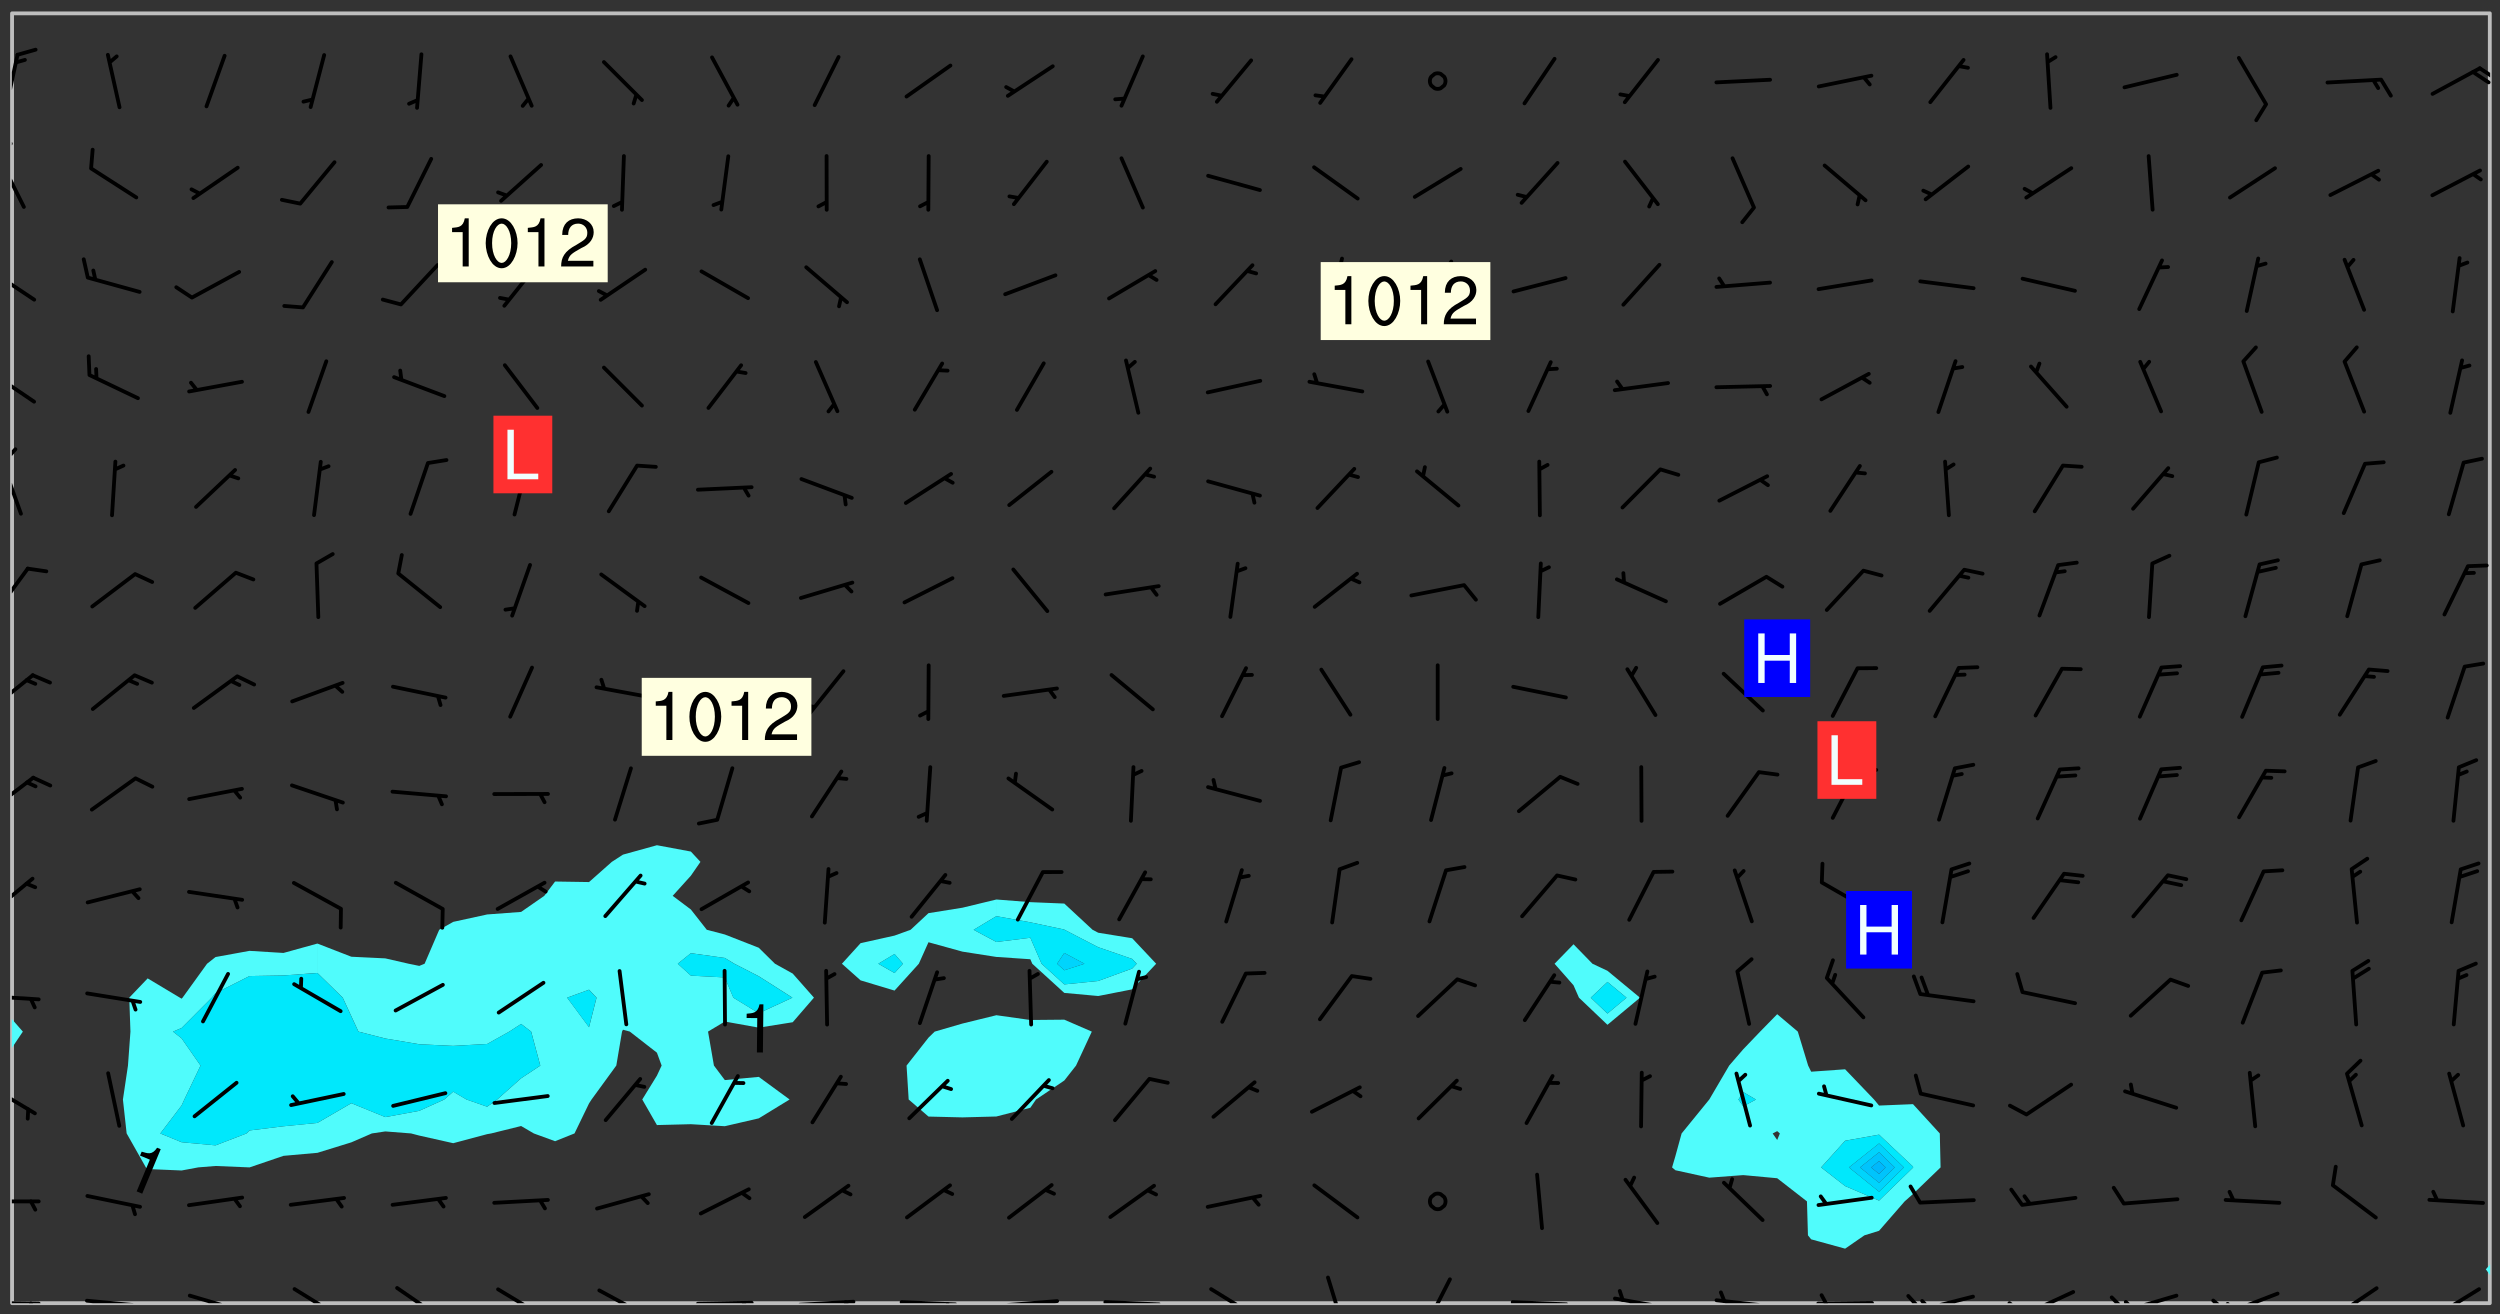 <svg xmlns="http://www.w3.org/2000/svg" role="img" xmlns:xlink="http://www.w3.org/1999/xlink" viewBox="142.45 309.95 326.84 171.84"><rect x="142.45" y="309.95" width="326.84" height="171.84" fill="#333333" stroke="none"/><defs><clipPath id="a"><path d="M144 446h1v34.328h-1zm0 0"/></clipPath><clipPath id="b"><path d="M144 311.672h1V444h-1zm0 0"/></clipPath><clipPath id="c"><path d="M144 311.672h324v168.656H144zm0 0"/></clipPath><clipPath id="d"><path d="M467 311.672h1V476h-1zm0 0"/></clipPath><clipPath id="e"><path d="M144 480h4v.328h-4zm0 0"/></clipPath><clipPath id="f"><path d="M146 480h2v.328h-2zm0 0"/></clipPath><clipPath id="g"><path d="M153 479h9v1.328h-9zm0 0"/></clipPath><clipPath id="h"><path d="M159 480h2v.328h-2zm0 0"/></clipPath><clipPath id="i"><path d="M167 479h8v1.328h-8zm0 0"/></clipPath><clipPath id="j"><path d="M172 480h2v.328h-2zm0 0"/></clipPath><clipPath id="k"><path d="M180 478h8v2.328h-8zm0 0"/></clipPath><clipPath id="l"><path d="M194 478h7v2.328h-7zm0 0"/></clipPath><clipPath id="m"><path d="M207 478h7v2.328h-7zm0 0"/></clipPath><clipPath id="n"><path d="M220 478h8v2.328h-8zm0 0"/></clipPath><clipPath id="o"><path d="M233 480h8v.328h-8zm0 0"/></clipPath><clipPath id="p"><path d="M239 480h2v.328h-2zm0 0"/></clipPath><clipPath id="q"><path d="M246 479h9v1.328h-9zm0 0"/></clipPath><clipPath id="r"><path d="M252 479h2v1.328h-2zm0 0"/></clipPath><clipPath id="s"><path d="M260 479h8v1.328h-8zm0 0"/></clipPath><clipPath id="t"><path d="M266 480h2v.328h-2zm0 0"/></clipPath><clipPath id="u"><path d="M273 479h8v1.328h-8zm0 0"/></clipPath><clipPath id="v"><path d="M286 479h9v1.328h-9zm0 0"/></clipPath><clipPath id="w"><path d="M300 478h8v2.328h-8zm0 0"/></clipPath><clipPath id="x"><path d="M315 476h4v4.328h-4zm0 0"/></clipPath><clipPath id="y"><path d="M328 476h5v4.328h-5zm0 0"/></clipPath><clipPath id="z"><path d="M339 479h9v1.328h-9zm0 0"/></clipPath><clipPath id="A"><path d="M353 479h8v1.328h-8zm0 0"/></clipPath><clipPath id="B"><path d="M353 478h2v2.328h-2zm0 0"/></clipPath><clipPath id="C"><path d="M366 479h9v1.328h-9zm0 0"/></clipPath><clipPath id="D"><path d="M367 478h2v2.328h-2zm0 0"/></clipPath><clipPath id="E"><path d="M379 480h9v.328h-9zm0 0"/></clipPath><clipPath id="F"><path d="M380 479h2v1.328h-2zm0 0"/></clipPath><clipPath id="G"><path d="M393 479h8v1.328h-8zm0 0"/></clipPath><clipPath id="H"><path d="M391 479h3v1.328h-3zm0 0"/></clipPath><clipPath id="I"><path d="M393 479h2v1.328h-2zm0 0"/></clipPath><clipPath id="J"><path d="M406 478h8v2.328h-8zm0 0"/></clipPath><clipPath id="K"><path d="M404 480h4v.328h-4zm0 0"/></clipPath><clipPath id="L"><path d="M406 480h3v.328h-3zm0 0"/></clipPath><clipPath id="M"><path d="M419 479h9v1.328h-9zm0 0"/></clipPath><clipPath id="N"><path d="M418 479h3v1.328h-3zm0 0"/></clipPath><clipPath id="O"><path d="M420 479h2v1.328h-2zm0 0"/></clipPath><clipPath id="P"><path d="M433 478h8v2.328h-8zm0 0"/></clipPath><clipPath id="Q"><path d="M431 479h3v1.328h-3zm0 0"/></clipPath><clipPath id="R"><path d="M433 480h2v.328h-2zm0 0"/></clipPath><clipPath id="S"><path d="M447 478h7v2.328h-7zm0 0"/></clipPath><clipPath id="T"><path d="M444 480h4v.328h-4zm0 0"/></clipPath><clipPath id="U"><path d="M460 478h7v2.328h-7zm0 0"/></clipPath><clipPath id="V"><path d="M458 480h3v.328h-3zm0 0"/></clipPath><clipPath id="W"><path d="M144 466h4v2h-4zm0 0"/></clipPath><clipPath id="X"><path d="M144 451h4v5h-4zm0 0"/></clipPath><clipPath id="Y"><path d="M144 439h4v2h-4zm0 0"/></clipPath><clipPath id="Z"><path d="M144 424h3v6h-3zm0 0"/></clipPath><clipPath id="aa"><path d="M144 411h4v6h-4zm0 0"/></clipPath><clipPath id="ab"><path d="M144 397h3v6h-3zm0 0"/></clipPath><clipPath id="ac"><path d="M144 384h3v7h-3zm0 0"/></clipPath><clipPath id="ad"><path d="M144 370h2v8h-2zm0 0"/></clipPath><clipPath id="ae"><path d="M144 368h1v3h-1zm0 0"/></clipPath><clipPath id="af"><path d="M144 358h4v5h-4zm0 0"/></clipPath><clipPath id="ag"><path d="M144 344h4v6h-4zm0 0"/></clipPath><clipPath id="ah"><path d="M144 330h2v8h-2zm0 0"/></clipPath><clipPath id="ai"><path d="M144 328h1v3h-1zm0 0"/></clipPath><clipPath id="aj"><path d="M144 316h1v9h-1zm0 0"/></clipPath><clipPath id="ak"><path d="M466 318h2v3h-2zm0 0"/></clipPath><clipPath id="al"><path d="M465 319h3v2h-3zm0 0"/></clipPath><g id="am" clip-path="url(#clip1)"><path fill="#fff" fill-opacity="0" fill-rule="evenodd" d="M0 0h1000v1000H0zm0 0"/><path fill="#d3d3d3" fill-opacity="0" fill-rule="evenodd" d="M162.152 355.867l-.234.293.059.234.117.172.176.234.293.348.113.059.117-.172.059-.234.176-.176.465-.176h.699l.234.293.289.816.059.176.176.23.352.234.699.699.172.176.234.348.234.41.289.582.41.465.23.234.234.176.117.23.176.293.172 1.164v.234l.059.289.059.117.117.117.348.41.117.172.176.176.176.234.117.172.172.352.059.234.234.406.234-.059-.176.176-.059.93h-.582l-.234-.113-.348.113-.117.117-.059.293-.059.176-.117.172-.465.293-.059.234-.059.113v.645l.059.172v.41l.059.059v.406l.059.406.117.176.059.059.23.641-.059.293v.699l-.059.582v.234l-.059.23-.055.352v1.922l.055.117h.426l-.367.117-.023.352.891 1.168 1.742.539 1.34.359v.539l.09.809.535.715 1.52.27.891-.086.09 1.164.535.18 1.16-.18 2.055-.984 1.16-.363 1.879-.176 1.695-.18-.18.719-1.516.086-1.25.09-.805.27-1.074.809.27.719.535.898-.18.625-.266.809.266 1.078.625.898.805.18 1.25-.18-.266.723.098.504.055.293v.172l.059.293v.406l.176.117.352.117h.406l.293-.176.113-.117.059-.117.117-.23.059-.176.352-.465.23-.176.176-.059.176.059.059.176.117.988.055.469.059.172.117.234.176.059.816.059h.289l.117.234.059.406.059.352v1.105l.117.293.117.348.289.699.176.352.582.754.352.176.172.059.469.234.641.465.348.234.293.176.293.055.23.062.816.348.293.176.113.172.352.352.117.176.523.641v.289l.059.352v.348l.059.352.059.289.117.059.172.059h.176l.582.234.176.117.176.289.176.234.113.234.293.23.117.117v.41l.059.055.289.234.234.117.059.117.117.172.059.117.23.234.059.176.234.059.117.059-.117.113-.059.117v.117l-.117.293-.117.289v.582l.176.117.117.059.059.117.117.117.113.059.176.348.059.352.059.406v.176l-.059.176-.117.699v.172l.117.176.293.293h.406l.176.117.117.172.117.293v.234h-.527l-.23-.234h-.234l-.176.059-.059.699.059.348.117.176.176.41.117.23.289.469.176.055h.523l.234.059.758.641.059.293v.234l.059.059.23.348v.352l-.117.172v.293l.293.289.293.176.172.059.293.176.293.117.582.406.289.234.293.176.219.16.016.012.23.176.641.523.176.234.117.176.176.176.113.172v.641l.117.176.469.117.582.117.234.059.23.113.293.117.113.059.586.352.289.172.176.062.176.055.176.059.699.352.289.176.234.055.289.176.234.117.641.406.293.117.172.059.234.059.41.059.23.059.234.117.059.172-.41.176.469.059.059.293.113.234.176.055.234.059.176.059.406.117.641.234.117.172.059.234v.176l-.059.117-.059.406.234.234.117.059.348.117.641.23.176.117.289.117.176.176.234.465.582 1.105.176.176.348.176.176.117.352.117 1.047.523.234.059.465.113.293.059.465.176.758.582.234.234.348.465.176.176.289.234.816.699.293.176.289.289.293.176.293.289.695.641.176.176.293.234.289.234.469.289.641.582.348.234.234.293.348.348.352.465.934.992.348.406.117.176.234.059.113.117.645.176.23.113.234.059.293.176.23.117.934.699.406.406.234.176.406.176.234.117.816.348.348.234.234.117.293.289.23.117.758.352.352.172.23.059.293.117.234.059.871.176h.816l.469.23.172.059.875.699.465.117.293.059.176.059.23.059.469.059.348.059.352.059.406.059h.293l.172.059v.23l.176.176h.293l.348.059.352.059.699.117h.641l.465-.234.293-.176.172-.117.41-.172.289-.176.934-.465.469-.293.523-.293.465-.172.465-.176 1.051-.465.289-.117.41-.117.289-.117.527-.176 1.516-.699.582-.348.289-.059.293-.059.348-.117.875-.23.352-.117h.113l.234-.059.875-.234.234-.059h.812l.352-.059.816-.117.172-.059.352-.055.293-.059.23-.059.816-.176.176-.059h.348l.234-.059.465-.117.758-.172.234-.059h.348l.41-.117.289-.059 1.285-.059h.289l.41-.059.23-.059h.176l.875-.117h.406l.41-.117h.348l.352-.113.871-.059h1.75l1.047.289.41.117.289.117.352.117.289.117 1.051.172.289.059h.293l.293.059.172.059.41.059.172.059.117.059h.117l.117.059.352.059h.113l.41.066 1.922.395 1.926.395 1.52.449 1.695.719 2.145.805 1.605-.719 1.43-.805 1.16-1.078 1.25-.449 3.035-.719 1.875-.359 2.145-1.348 2.234-1.254 2.5-1.258 1.695-.449 1.785-.18 1.16-.27.625.539 1.34-.27.715-.988.984-1.344.445-.18.805-.359 1.875-.539 1.785-.449 1.25-.27 1.16-.09 1.699-.09 1.961-.27 1.25-.09h.539l.625-.09h.891l2.145-.18 2.41-.18 2.59-.09 1.695.18 1.609.09 1.43.359 1.16.719 1.875.988 1.16 1.527.266.715.629.09.355.898.535.539.535 1.527 1.074.359h.535l-.805.535.09 1.707.715 2.695.891.805.895.988.715 1.258 1.785.539 1.52-.18.355 1.344 1.609-.805.98-.539.27.27.316-.215.219-.145.801.449.449-.359h.355l.535-.27.539-.719.535-.27.625-.988 1.16.449.84.371 1.395.617 1.695-.18h1.605l1.785.09.18-1.707.535-1.344.805.27.492.848.402.406-.09.539v.359l.715.449.711-.27h1.43l.359.988.445 1.258.715 1.344 1.25.629 1.695.629.715-.18.18-.539.98-.09.449.359.086 1.258-.266.629-.535.18v.539l.715.984.266.539.984.988.801 1.078-.266.359-.09.898-.625 2.332-.355 2.066-.09 1.793-.18.719-.09.539v1.438l-.98 1.883-.359 1.707-.535.898-.805 1.168-.266.539 2.055 1.254.086.359-.355.539-.09-.18v.809l.09 1.438-.445.715-1.074.094-.266.715.535.898.805.719 1.16.809 1.34.27.445.359-.355.449-1.789-.09-1.25-.449-.715-.719-.625-.09-.176 3.59-.188 1.309h89.359V311.703h-55.27v49.082l.762.125 3.289.543 2.023 2.836v2.754l2.352.332 2.348.332h4.051l-1.379 4.16-2.023.707-2.023.703-.543.344-2.594 1.617-.188.117-2.023-2.078-.73-2.742-2.672-2.078-1.375-3.5-.066-.082-1.957-2.672 2.75-1.418v-49.082H294.422v91.414l.117.031.133.012.074.074.105.047.09.059.086.059.09.059.297.297.059.09.031.117.027.117.016.137-.031.117-.059.09-.059.086-.043.105-.047.102-.027.121v.145l.176.27.148.148.074.086.074.074.043.105.062.09.059.086.043.105.059.09.047.102.043.105.059.086.117.18.074.074.062.086.059.09.043.105.059.09.059.086.062.09.059.09.043.102.117.18.074.074.059.086.074.074.09.059.105.047h.148l.133-.016.133.016.102-.047.074-.074.047-.102-.016-.133v-.148l-.047-.105-.027-.117-.047-.102-.027-.121-.043-.102-.062-.09-.043-.102-.043-.105-.031-.117-.016-.133-.012-.137.086-.059.059-.086.121-.031.043.105.016.133v.117l.059.102.059.09.09.059.148.148.059.09.043.105-.012.102.086.059.105.047.086.059.09.059.074.074-.117.027-.105.047-.086.059-.074.074-.059.09-.062.086-.027.121-.047.102-.043.105-.031.117-.012.133-.016.133v.148l.027.117.047.105.043.102.059.09.074.074.09.059.074.074.09.059.059.09.043.105.047.102.117.031.133.016h.148l.117-.031.105.043.043.105.047.102.027.121L299.5 410l.027.117.031.121.027.117.105.043.102.047.133-.016.148.148.062.086.074.074.07.074.09.062.105.043.102.043.117.031.137.016.117-.031.074-.074.027-.117-.012-.133-.031-.121-.027-.117.043-.105h.117l.09.062.117.027h.148l.133.016h.148l.133.016.133-.016h.148l.133-.016.133-.012.137.012.117-.027.133-.016.191-.059-.059.176-.016.133-.027.121-.016.133-.059.086-.133.016-.105.047-.105.043-.117.031-.117.027-.266.031h-.148l-.133.016-.074.074.059.086.148.148.117.18.074.07.09.062.09.059.086.059.09.059.102.043.105.062.105.043.086.059.105.047.102.043.18.117.059.09-.043.102-.047.105.016.133.223.223.059.09.043.102.031.121.043.102.016.133.031.117.012.137.031.117.148.148.102.043.105.043.117.031.133.016.137.016h.117l.117-.031.09-.059.043-.105.047-.102.043-.105.031-.117.012-.133v-.148l-.012-.133-.016-.133-.031-.117-.043-.105-.047-.105-.043-.102-.043-.105-.016-.133.016-.133.027-.117.031-.117.027-.121.047-.102.09-.059.086-.062.074-.074.09-.059.223-.223.059-.086.074-.074.117-.18.059-.086v-.148l-.074-.074-.102-.047-.105-.043-.102-.043-.059-.09-.047-.105-.027-.117.09-.059.117-.031.102-.043.18-.117.148-.148.012-.133-.012-.105-.09-.059-.133.016h-.148l-.133.016-.133-.016-.121-.031-.086-.059-.074-.074-.059-.09-.062-.086-.117-.18-.059-.086.031-.121.086-.059.121-.031.059-.086v-.121l-.031-.117-.059-.09-.059-.086-.047-.105-.027-.117-.016-.133.059-.09.074-.074.09-.059.117-.18.074-.074.059-.086.148-.148.121-.031.133-.016.133.016.074.074.043.105.016.133-.031.117-.117.031-.133.012-.148.148-.043.105-.047.102-.027.121-.031.117v.148l.031.117.043.105.059.09.074.07.074.074.117.031.121.027.117-.027.133-.016h.117l.09.059.074.074.047.105.059.086.102.047.133.016.105.043.086.059-.012.105-.074.074-.18.117-.059.09-.09.059-.07.074-.074.074-.062.09-.027.117-.016.133.016.133-.016.133v.148l.016.133.027.117.031.121.074.074.09.059.086.059.09.059.117.031v.086l-.102.047-.09.059-.266.031-.117.027h-.148l-.105.043-.102.047-.059.09-.062.234-.012.133-.031.121-.016.133v.293l-.012.133.012.137.016.133.133.016.133.012.121.031.086.059.074.074.047.105.043.102.016.133v.445l-.016.133v.445l.031.266.027.117.016.133.031.117.086.211.031.266v.148l-.031.117-.027.117-.031.121-.027.117-.031.117-.031.121-.012.133-.016.133.09.059.117-.031.102.016.047.105-.031.266v.441l-.043.105-.047.105-.043.102-.043.105-.059.086-.031.121-.043.117-.031.117-.016.133.016.133.059.09.105.047.086.059.059.086-.012.137-.031.117-.043.102v.445l-.016.133v.148l-.031.117-.043.105-.027.117-.047.105-.043.102-.031.121-.027.117-.031.133-.031.117-.027.117-.043.105-.031.117-.031.121-.012.133-.016.133v.297l.027.117v.148l.047.398.027.117.059.09.121.031h.148l.133-.016.059.09v.117l-.059.09-.09.059-.102.043-.105.047-.09.059-.086.059-.137.016-.117-.031-.133-.016-.102.047-.062.086-.012.137-.016.133-.031.117-.027.117-.016.133-.031.121v.297l.016.133.031.117v.148l.012.133v.148l-.027.117-.047.102-.027.121-.031.117-.059.09-.074.074-.102.043-.105.047-.117.027-.121.031-.102-.047.059-.086.105-.047.027-.117.031-.117.027-.121.031-.117v-.148l.016-.133-.031-.117-.043-.105-.105.016-.074.074-.102.043-.09.062-.074.074-.043.102-.016.133-.031.117L304.25 426l-.031.117-.027.117-.031.121-.027.117-.031.117-.043.105-.09.059h-.09l-.117-.031-.031-.086.016-.137-.031-.117v-.148l-.012-.133v-.148l-.062-.234-.027-.121-.043-.102-.047-.105-.059-.086-.059-.09-.043-.105-.062-.086-.148-.148-.07-.074-.105-.047-.105-.043-.102-.043-.297-.297-.09-.074-.086-.059-.105-.043-.09-.062-.086-.059-.105-.043-.09-.059-.086-.062-.074-.07-.105-.047-.086-.059-.105-.043-.09-.062-.102-.043-.105-.043-.086-.059-.105-.047-.105-.043-.102-.047-.09-.059-.102-.043-.105-.043-.09-.062-.117-.027-.133-.016-.133.016H299.75l-.133.016-.117-.031-.09-.059-.074-.074-.09-.059-.102-.047h-.148l-.121-.027-.102-.043-.074-.074-.117-.18-.09-.059-.102-.043-.09-.062-.105-.043-.09-.059-.086-.059-.105-.047-.059-.086-.059-.09-.043-.105-.047-.102-.074-.074-.086-.059-.074-.074-.09-.059-.223-.223-.043-.105-.031-.266.105-.043h.145l.105.043.074.074.09.059.086.059.105.047.09.059.148.148.07.074.148.148.062.086.074.074.086.059.074.074.09.062.09.059.086.059.27.176.102.047.105.043.102.043.047-.074.059-.086.074-.074.07-.074.105.043.074.074.059.09.043.102.047.105.043.105.121.027.117-.027.074-.09.043-.105.059-.09.074-.074.105-.043.117-.027.133.012.09.059.148.148.059.09.043.105.047.102.043.105.043.102.105.047.105.043.133.016.086-.059.059-.09.074-.074.105-.043.117.027.105.047.102.043.105.043.102.047.18.117v.117l-.016.133.016.133.016.137.059.086.102.047.121.027.117.031h.148l.117-.031.059-.09.18-.117.059-.09.074-.074.059-.086.117-.18.18-.117.117.031.09.059.043.074-.016.133v.117l.09.059h.148l.133-.016.133-.012.266-.031.105-.043.117-.031.121-.027.074-.074.07-.074.062-.09-.016-.105-.047-.102-.102-.043-.105-.016-.117.027-.266.031h-.148l-.074-.074-.09-.059-.117-.031-.117-.027-.133-.016h-.148l-.133.016h-.297l-.105-.047-.148-.148-.043-.102-.059-.09.223-.223.086-.059.105-.043.117-.031.133-.016.133.016.137.016.102.043.133-.012.09-.062.102-.043.062-.09-.047-.102-.09-.059-.117-.031-.102-.043-.059-.09-.062-.09v-.117l.016-.133.105-.047.074-.07v-.121l-.09-.059-.031-.117.09-.059.074-.074.043-.105.059-.09.047-.102.016-.133v-.148l-.047-.105-.043-.102-.09-.059-.133-.016-.102-.043-.137-.016-.117-.031h-.445l-.133-.016-.133-.012-.133-.016-.117-.031h-.148l-.133-.016-.133-.012-.266-.031-.121-.043-.086-.059-.074-.074v-.148l.012-.133.105-.047.102-.043.133-.016h.152l.133-.016h.293l.121.031.102.043.09.059.234.062.121-.047.09-.059.102-.043.133-.016.105.043.102.047.133.012.121-.027h.145l.121-.031.117-.027.105-.047.074-.074.086-.059.148-.148.059-.086.047-.105.027-.117.016-.105-.102-.043-.09-.059-.117-.031-.105-.043-.09-.062-.074-.086-.074-.074-.102-.043-.105-.047-.102-.043-.059-.09-.047-.102-.086-.211-.062-.086-.059-.09-.074-.074-.086-.059h-.27l-.117.031-.09.059-.102.043-.133.016-.105-.016-.027-.117-.062-.09-.117-.031-.102-.043-.148-.148-.031-.117-.016-.105.074-.074.18-.117.117-.027.117-.031.137.016.102.043.105.043.102.047.105.043.117.031.133.016.117.027.133.016.105-.016.09-.059-.074-.074-.105-.043-.074-.074-.074-.09-.148-.148-.086-.059-.09-.059-.074-.074-.09-.059-.102-.047-.121-.027-.102-.047-.105-.043-.117-.031-.102-.043-.121-.031h-.148l-.117.031-.105.043-.086.062-.18.117-.086.059-.09.059-.105.047-.086.059-.105.043-.102.043-.105.047-.074.074-.059.09-.059.086-.047.105-.059.086-.074.074-.133-.012-.117-.031h-.117l-.074.074-.09.059-.074.074-.09.059-.086.059-.105.047-.102.043-.137.016-.102-.043-.148-.148-.105-.047h-.086l-.105.047-.102.043-.121.031-.117-.031-.074-.074v-.117l.031-.121.074-.07.059-.09.074-.074.117-.031.105-.043h.293l.133-.016.137-.016.102-.043.09-.059.102-.047.09-.059.133-.012.09.059.133.012.09-.059.086-.059.105-.043.09-.059.086-.062.09-.059.148-.148.059-.086.059-.09.105-.043.133-.016.117.027.121.031.059-.059.059-.09.031-.266.027-.117.105.012.133.016.102-.043.09-.059.059-.09.074-.074.059-.09.047-.102.012-.133-.012-.133-.047-.105-.148-.148-.059-.09-.059-.086-.043-.105v-.445l.016-.133v-.148l.012-.133-.059-.059-.09.059-.102-.043-.18-.117-.086-.059-.062-.09-.059-.09-.074-.074-.086-.059-.121.031-.102.012-.105.047-.086.059-.105.043-.148.148-.09.059-.086.059-.09.062-.105.043-.133.016v-.121l.105-.043.117-.031.074-.07.043-.105v-.148l-.027-.117-.148-.148-.133-.016h-.148l-.117.031-.105.043-.102.043-.09.062-.117.027-.074-.074.012-.133-.043-.102-.043-.105-.09-.059-.117.027-.121.031-.117.031-.102.043-.121.031-.102.043-.105.043-.09.059-.102.016v-.117l.016-.133-.059-.09-.074.043-.148.148-.059.09-.074.074-.047.105-.043.102-.074.074-.059.09-.074.074-.059.086-.074.074-.09.062-.074.07-.074.074-.102.016-.133.016-.105-.043v-.121l.148-.148.043-.102.059-.09.047-.102.043-.105.059-.09.031-.117.043-.102.031-.121.027-.117.047-.105.043-.102.043-.105.074-.07.09-.062.09-.059.102-.043h.297l.266-.031.105-.043-.074-.074-.117-.031-.105-.043-.09-.059-.102-.047-.09-.059-.102-.043-.105-.043-.09-.062-.086-.059-.105-.043-.102-.043-.121-.031-.117-.031-.102-.043L297.5 410.25l-.102-.043-.09-.059-.043-.105-.016-.133.102-.043.133-.016.137.016.133-.016.102-.043.059-.09.016-.105-.09-.059-.074-.074-.102-.043-.09-.059-.148-.148-.043-.105-.016-.133v-.293l-.059-.09-.09-.059-.074-.074-.043-.105-.031-.117-.059-.09-.074-.074-.117-.027-.074-.074-.09-.059-.09-.062-.086-.059-.074-.074-.059-.086-.047-.105-.086-.059-.148-.148-.195-.059-.133.016-.102.043-.074.074-.047.102-.043.105-.059.09-.059.086-.297.297-.09.059h-.086l-.062-.086-.043-.105.031-.117.059-.09.027-.117-.012-.133-.09-.062-.105.047-.117.027-.117.031-.27.176-.102.047-.117.027-.105.047-.09.059-.102.043-.059-.086-.047-.105.016-.133.047-.105.07-.074.074-.07.059-.09v-.148l-.043-.105h-.238l-.102.047-.031.117-.027.117-.031.121-.074.043-.133.016-.074-.047-.043-.102-.043-.105-.047-.102-.043-.105-.121.031-.102.043-.133.016-.117.031-.105.043-.09.059-.102.047-.121.027-.133.016-.102-.043-.059-.09-.047-.105-.043-.102-.043-.105v-.117l.059-.09.086-.059.18-.117.102-.047.105-.043.105-.059.102-.043.09-.062.102-.043.105-.059.102-.047.09-.059.105-.043.102-.043.09-.062.102-.043.137-.016.117.031.102.043.121.031.102.043.105.047.102.043.105.043.102.047.105.043.102.043.105.047.086.059.105.043.117.031.105.043.102.047.09.059.105.043.102.043.105.047.117.027.102.047.121.027h.148l.086-.059.016-.102.059-.09-.027-.117-.074-.074-.117-.18-.074-.074-.09-.074-.18-.117-.086-.059-.105-.043-.102-.047-.27-.176-.059-.09-.074-.074-.059-.09-.043-.102-.031-.117-.016-.137v-.562l-.012-.133-.016-.133-.031-.117-.016-.133-.012-.133-.031-.121-.223-.223-.059-.086-.016-.105.031-.117.133-.016v-91.414H172.992v1.453l-.059.234-.352 1.051-.172.523-.117.348-.176.41-.117.172-.234.293-.23.059h-.352l-.117.059-.23.406v.293l.117.176.23.23.117.234.641.758.293.465.176.234.23.352.234.348.641.816.176.465.172.41.117.695.176.469.117 1.398.059.465v.875l.117 1.047v4.781l-.059.465-.352 1.281-.176.523-.113.41-.352.93L172.934 336l-.234.582-.117.176-.172.348-.176.406-.352.816-.059.293-.113.293-.117.289-.059.176-.117.875-.059.406-.059.117-.059.176-.059.172-.23.527-.117.172v.234l-.117.234-.059.172-.176.586v.289l-.059.176v.293l-.059.113-.059.527v.172l-.055.234v2.621l-.176.816-.117.176-.176.234-.117.172-.113.234-.586.934-.23.289-.293.465-.176.234-.289.352-.352.699-.113.23-.176.41-.176.23-.406.527-.816.699-.293.172-.289.234-.176.117-.176.176-.523.406-.527.176-.172.176-.234.055-.641.176h-.758m12.211 31.023l-1.074.449.359.895 1.25-.715.445-.539-.98-.09"/><path fill="#d3d3d3" fill-opacity="0" fill-rule="evenodd" d="M201.508 416.598h-.895l.449.629.98.359.805-.09.445-.988-.176.09-.715-.355-.895.355m154.621 59.07l-.059-.523v-.293l.113-.293.059-.23.469-.469h.113l.117-.113.117-.059h.176l.234-.059h.348l.234.059.117.059.23.172.059.176.117.582v.293l-.117.176-.172.289-.176.176-.527.523-.23.234-.117.059h-.176l-.117-.059-.406-.293-.176-.117-.117-.059-.059-.113-.055-.117m6.641-10.957l-.059-.172v-1.109l.059-.172.176-.059.172-.059h.176l.234-.059.117.059.059.699-.059.172-.117.176-.117.059-.234.523-.113.059h-.234l-.059-.117m9.613-14.391l-.117-.176v-.699l.293-.875.117-.172.176-.352.113-.23.117-.293.352-.758.117-.23.172-.234h.176l.117-.059h.641l.117.059.234.234.172.113.352.293.117.117.113.176v.113l.117.059.117.117v.699l-.059.176v.23l-.059.176-.348 1.051-.117.23-.117.234-.117.059-.23.234-.641.289h-.875l-.41-.117-.641-.465"/><path fill="none" stroke="#bebebe" stroke-linecap="round" stroke-linejoin="round" stroke-miterlimit="10" stroke-width=".5" d="M467.957 311.695H144.027v168.625h323.93v-168.625"/><g clip-path="url(#a)"><path fill="#fff" fill-opacity="0" fill-rule="evenodd" d="M144 475.891v4.438h.004H144v-33.371 28.934"/></g><g clip-path="url(#b)"><path fill="#fff" fill-opacity="0" fill-rule="evenodd" d="M144 440.383v2.793-131.504h.004H144V440.383"/></g><path fill="#50fcfc" fill-rule="evenodd" d="M144 443.176v3.781l.004-.004v-3.773l-.004-.004"/><g clip-path="url(#c)"><path fill="#fff" fill-opacity="0" fill-rule="evenodd" d="M144.004 480.328v-33.375l1.434-2.133-1.434-1.641V311.672h84.324v108.781l-4.438 1.23-1.457.945-2.98 2.641-4.438-.07-1.414 1.871-3.027 2.102-4.438.332-4.438.969-1.832 1.035-1.91 4.438-.695.285-1.391-.285-3.051-.699-4.438-.215-4.438-1.723-4.438 1.227-4.441-.273-4.438.809-1.109.875-3.203 4.438-.125.129-.223-.129-4.215-2.523-2.406 2.523.156 4.438-.324 4.441-.66 4.438.488 4.438 2.508 4.438.238.219 4.438.188 2.184-.406 2.254-.184 4.379.184.059.008.012-.008 4.43-1.508 4.438-.395 4.438-1.371 2.68-1.164 1.758-.262 3.367.262 1.074.281 4.438.996 4.438-1.184.531-.094 3.906-.969 1.656.969 2.785 1.02 2.539-1.02 1.898-3.922.332-.516 3.234-4.438.75-4.441.121-.242.887.242 3.551 2.762.617 1.68-.617 1.32-1.918 3.117 1.918 3.344 4.438-.113 4.441.262 4.438-1.027 4.031-2.465-4.031-2.957-4.438.418-1.426-1.898-.77-4.441 2.195-1.316 4.438.801 4.438-.707 2.777-3.215-2.777-3.148-2.324-1.289-2.113-2.086-4.438-1.734-2.359-.617-2.082-2.652-2.375-1.785 2.375-2.629 1.254-1.812-1.254-1.348-4.438-.828V311.672h44.383v115.875l-4.438 1.074-4.438.711-2.34 2.176-2.098.758-4.441.992-2.438 2.688 2.438 2.172 4.441 1.336 3.176-3.508 1.262-2.812 4.438 1.227 4.438.695v7.621l-4.438 1.09-3.629 1.055-.809.789-2.867 3.652.277 4.438 2.59 2.227 4.438.109 4.438-.117 4.441-1.145.738-1.074 3.699-2.484 1.535-1.953 2.062-4.441-3.598-1.562-4.438.043-4.441-.625v-7.621l4.441.301.254.59 4.184 3.812 4.438.406 4.438-.871 3.137-3.348-3.137-3.336-4.438-.719-.738-.383-3.699-3.43-4.438-.184-4.441-.348v-115.875h75.453v121.727l-2.477 2.547 2.477 2.812.715 1.625 3.723 3.543 4.254-3.543-4.254-3.52-1.957-.918-2.48-2.547V311.672h26.629v130.871l-2.227 2.277-2.211 2.309-1.84 2.133-2.598 4.43-.008.008-3.613 4.438-.816 2.977-.43 1.461.43.367 4.438.973 4.438-.336 4.438.41 3.891 3.027.129 4.438.422.523 4.438 1.219 2.523-1.742 1.914-.594 3.344-3.844 1.094-.969 3.605-3.473-.102-4.438-3.504-3.832-4.438.184-.652-.789-3.785-3.953-4.438.316-.395-.801-1.352-4.441-2.695-2.277v-130.871h93.203v163.617l-.559.602.559.754v3.684H144.004"/></g><path fill="#50fcfc" fill-rule="evenodd" d="M145.438 444.82l-1.434 2.133v-3.773l1.434 1.641m13.57 13.316l-.488-4.438.66-4.438.324-4.441-.156-4.438 2.406-2.523 4.215 2.523.223.129.125-.129 3.203-4.438 1.109-.875 4.438-.809 4.441.273 4.438-1.227v3.844l-4.438.328-4.441.078-4.438 2.234-.488.59-3.949 3.965-1.125.473 1.125.883 2.477 3.559-2.121 4.438-.355.777-2.785 3.66 2.785 1.145 4.438.41 4.043-1.555.395-.395 4.441-.547 4.438-.438 4.438-2.578 4.438 1.816 4.441-.82 3.266-1.477 1.172-1.027 1.738 1.027 2.699.938 1.305-.938 3.133-2.773 2.512-1.664-1.195-4.441-1.316-1.004-1.547 1.004-2.891 1.617-4.438.25-4.438-.215-4.441-.75-3.512-.902-.926-2.004-1.125-2.434-3.312-3.23v-3.844l4.438 1.723 4.438.215 3.051.699 1.391.285.695-.285 1.91-4.438 1.832-1.035 4.438-.969 4.438-.332 3.027-2.102 1.414-1.871 4.438.07v14.07l-2.859 1.043 2.859 3.863.984-3.863-.984-1.043v-14.07l2.98-2.641 1.457-.945 4.438-1.23 4.438.828 1.254 1.348-1.254 1.812-2.375 2.629 2.375 1.785v5.711l-1.711 1.379 1.711 1.555 4.441.238 1.117 2.645 3.32 2.035 4.402-2.035-4.402-2.801-3.191-1.637-1.246-.754-4.441-.625v-5.711l2.082 2.652 2.359.617 4.438 1.734 2.113 2.086 2.324 1.289 2.777 3.148-2.777 3.215-4.438.707-4.438-.801-2.195 1.316.77 4.441 1.426 1.898 4.438-.418 4.031 2.957-4.031 2.465-4.438 1.027-4.441-.262-4.438.113-1.918-3.344 1.918-3.117.617-1.32-.617-1.68-3.551-2.762-.887-.242-.121.242-.75 4.441-3.234 4.438-.332.516-1.898 3.922-2.539 1.02-2.785-1.02-1.656-.969-3.906.969-.531.094-4.438 1.184-4.438-.996-1.074-.281-3.367-.262-1.758.262-2.68 1.164-4.438 1.371-4.438.395-4.43 1.508-.012.008-.059-.008-4.379-.184-2.254.184-2.184.406-4.438-.188-.238-.219-2.508-4.438"/><path fill="#00e8fc" fill-rule="evenodd" d="M166.191 459.281l-2.785-1.145 2.785-3.66.355-.777 2.121-4.438-2.477-3.559-1.125-.883 1.125-.473 3.949-3.965.488-.59 4.438-2.234 4.441-.078 4.438-.328 3.312 3.23 1.125 2.434.926 2.004 3.512.902 4.441.75 4.438.215 4.438-.25 2.891-1.617 1.547-1.004 1.316 1.004 1.195 4.441-2.512 1.664-3.133 2.773-1.305.938-2.699-.938-1.738-1.027-1.172 1.027-3.266 1.477-4.441.82-4.438-1.816-4.438 2.578-4.438.438-4.441.547-.395.395-4.043 1.555-4.438-.41m53.262-15.035l-2.859-3.863 2.859-1.043.984 1.043-.984 3.863m13.312-6.746l-1.711-1.555 1.711-1.379 4.441.625 1.246.754 3.191 1.637 4.402 2.801-4.402 2.035-3.32-2.035-1.117-2.645-4.441-.238"/><path fill="#50fcfc" fill-rule="evenodd" d="M254.957 438.117l-2.438-2.172 2.438-2.688 4.441-.992v2.402l-2.121 1.277 2.121 1.215L260.5 435.945l-1.102-1.277v-2.402l2.098-.758 2.34-2.176 4.438-.711 4.438-1.074v2.18l-2.973 1.781 2.973 1.594 4.441-.555 1.469 3.398 2.969 2.703 4.438-.453 4.438-1.621.59-.629-.59-.629-4.438-1.531-4.406-2.277-.031-.031-4.438-.945-4.441-.805v-2.18l4.441.348 4.438.184 3.699 3.43.738.383 4.438.719 3.137 3.336-3.137 3.348-4.438.871-4.438-.406-4.184-3.812-.254-.59-4.441-.301-4.438-.695-4.438-1.227-1.262 2.812-3.176 3.508-4.441-1.336"/><path fill="#00e8fc" fill-rule="evenodd" d="M259.398 437.16l-2.121-1.215 2.121-1.277L260.5 435.945l-1.102 1.215"/><path fill="#50fcfc" fill-rule="evenodd" d="M261.246 453.699l-.277-4.438 2.867-3.652.809-.789 3.629-1.055 4.438-1.09 4.441.625 4.438-.043 3.598 1.562-2.062 4.441-1.535 1.953-3.699 2.484-.738 1.074-4.441 1.145-4.438.117-4.438-.109-2.59-2.227"/><path fill="#00e8fc" fill-rule="evenodd" d="M272.711 433.102l-2.973-1.594 2.973-1.781 4.441.805 4.438.945v3.059l-.938 1.41.938.855 2.637-.855-2.637-1.41v-3.059l.031.031 4.406 2.277 4.438 1.531.59.629-.59.629-4.438 1.621-4.438.453-2.969-2.703-1.469-3.398-4.441.555"/><path fill="#00d4fc" fill-rule="evenodd" d="M281.59 436.801l-.938-.855.938-1.41 2.637 1.41-2.637.855"/><path fill="#50fcfc" fill-rule="evenodd" d="M348.164 438.758l-2.477-2.812 2.477-2.547 2.48 2.547 1.957.918v1.457l-2.184 2.062 2.184 2.078 2.496-2.078-2.496-2.062v-1.457l4.254 3.52-4.254 3.543-3.723-3.543-.715-1.625"/><path fill="#00e8fc" fill-rule="evenodd" d="M352.602 442.461l-2.184-2.078 2.184-2.062 2.496 2.062-2.496 2.078"/><path fill="#50fcfc" fill-rule="evenodd" d="M361.48 462.941l-.43-.367.43-1.461.816-2.977 3.613-4.438.008-.008 2.598-4.43 1.84-2.133v5.598l-.629.973.629.891 1.652-.891-1.652-.973v-5.598l2.211-2.309 2.227-2.277v15.289l-.594.305.594.852.348-.852-.348-.305v-15.289l2.695 2.277 1.352 4.441.395.801 4.438-.316 3.785 3.953.652.789v3.801l-4.438.797-3.137 3.488 3.137 2.438 4.438 1.902 4.438-4.312.027-.027-.027-.109-4.438-4.176v-3.801l4.438-.184 3.504 3.832.102 4.438-3.605 3.473-1.094.969-3.344 3.844-1.914.594-2.523 1.742-4.438-1.219-.422-.523-.129-4.438-3.891-3.027-4.438-.41-4.438.336-4.438-.973"/><path fill="#00e8fc" fill-rule="evenodd" d="M370.355 454.59l-.629-.891.629-.973 1.652.973-1.652.891"/><path fill="#fff" fill-opacity="0" fill-rule="evenodd" d="M374.793 457.832l-.594.305.594.852.348-.852-.348-.305"/><path fill="#00e8fc" fill-rule="evenodd" d="M383.672 465.012l-3.137-2.438 3.137-3.488 4.438-.797v1.152l-3.934 3.133 3.934 3.172 3.25-3.172-3.25-3.133v-1.152l4.438 4.176.027.109-.027.027-4.438 4.312-4.438-1.902"/><path fill="#00d4fc" fill-rule="evenodd" d="M388.109 465.746l-3.934-3.172 3.934-3.133v1.148l-2.488 1.984 2.488 2.008 2.055-2.008-2.055-1.984v-1.148l3.25 3.133-3.25 3.172"/><path fill="#00c4fc" fill-rule="evenodd" d="M388.109 464.582l-2.488-2.008 2.488-1.984v1.152l-1.043.832 1.043.844.863-.844-.863-.832v-1.152l2.055 1.984-2.055 2.008"/><path fill="#00b8fc" fill-rule="evenodd" d="M388.109 463.418l-1.043-.844 1.043-.832.863.832-.863.844"/><path fill="#50fcfc" fill-rule="evenodd" d="M467.996 476.645l-.559-.754.559-.602v1.355m0-1.355v1.355l.004.004v-1.363l-.004.004"/><g clip-path="url(#d)"><path fill="#fff" fill-opacity="0" fill-rule="evenodd" d="M467.996 311.672H468v163.613-163.613h-.004"/></g><path fill="#fff" fill-opacity="0" fill-rule="evenodd" d="M238.16 449.34l5.84.062.105-9.961-5.84-.062-.105 9.961"/><path fill-rule="evenodd" d="M241.746 441.25l.508.004-.066 6.297-.785-.008.047-4.492-1.391-.012.008-.559.559-.059.254-.051.23-.086.207-.141.176-.207.145-.293.109-.395"/><path fill="#fff" fill-opacity="0" fill-rule="evenodd" d="M156.637 466.16l5.395 2.246 3.828-9.199-5.395-2.242-3.828 9.195"/><path fill-rule="evenodd" d="M162.992 460l.469.195-2.418 5.812-.727-.301 1.727-4.145-1.285-.535.215-.512.543.152.254.047.246.008.242-.055.238-.125.246-.219.25-.324"/><g clip-path="url(#e)"><path fill="none" stroke="#000" stroke-linecap="round" stroke-linejoin="round" stroke-miterlimit="10" stroke-width=".5" d="M147.512 480.375l-7.023-.094"/></g><g clip-path="url(#f)"><path fill="none" stroke="#000" stroke-linecap="round" stroke-linejoin="round" stroke-miterlimit="10" stroke-width=".5" d="M146.492 480.359l.562 1.094"/></g><g clip-path="url(#g)"><path fill="none" stroke="#000" stroke-linecap="round" stroke-linejoin="round" stroke-miterlimit="10" stroke-width=".5" d="M160.812 480.656L153.816 480"/></g><g clip-path="url(#h)"><path fill="none" stroke="#000" stroke-linecap="round" stroke-linejoin="round" stroke-miterlimit="10" stroke-width=".5" d="M159.797 480.562l.473 1.129"/></g><g clip-path="url(#i)"><path fill="none" stroke="#000" stroke-linecap="round" stroke-linejoin="round" stroke-miterlimit="10" stroke-width=".5" d="M174 481.324l-6.738-1.992"/></g><g clip-path="url(#j)"><path fill="none" stroke="#000" stroke-linecap="round" stroke-linejoin="round" stroke-miterlimit="10" stroke-width=".5" d="M173.02 481.035l.246 1.203"/></g><g clip-path="url(#k)"><path fill="none" stroke="#000" stroke-linecap="round" stroke-linejoin="round" stroke-miterlimit="10" stroke-width=".5" d="M186.934 482.18l-5.977-3.703"/></g><g clip-path="url(#l)"><path fill="none" stroke="#000" stroke-linecap="round" stroke-linejoin="round" stroke-miterlimit="10" stroke-width=".5" d="M200.152 482.32l-5.785-3.984"/></g><g clip-path="url(#m)"><path fill="none" stroke="#000" stroke-linecap="round" stroke-linejoin="round" stroke-miterlimit="10" stroke-width=".5" d="M213.582 482.145l-6.016-3.633"/></g><g clip-path="url(#n)"><path fill="none" stroke="#000" stroke-linecap="round" stroke-linejoin="round" stroke-miterlimit="10" stroke-width=".5" d="M226.98 482.004l-6.18-3.352"/></g><g clip-path="url(#o)"><path fill="none" stroke="#000" stroke-linecap="round" stroke-linejoin="round" stroke-miterlimit="10" stroke-width=".5" d="M240.719 480.266l-7.027.125"/></g><g clip-path="url(#p)"><path fill="none" stroke="#000" stroke-linecap="round" stroke-linejoin="round" stroke-miterlimit="10" stroke-width=".5" d="M239.695 480.285l.598 1.074"/></g><g clip-path="url(#q)"><path fill="none" stroke="#000" stroke-linecap="round" stroke-linejoin="round" stroke-miterlimit="10" stroke-width=".5" d="M254.027 480.129l-7.016.398"/></g><g clip-path="url(#r)"><path fill="none" stroke="#000" stroke-linecap="round" stroke-linejoin="round" stroke-miterlimit="10" stroke-width=".5" d="M253.008 480.188l.637 1.047"/></g><g clip-path="url(#s)"><path fill="none" stroke="#000" stroke-linecap="round" stroke-linejoin="round" stroke-miterlimit="10" stroke-width=".5" d="M267.348 480.477l-7.023-.297"/></g><g clip-path="url(#t)"><path fill="none" stroke="#000" stroke-linecap="round" stroke-linejoin="round" stroke-miterlimit="10" stroke-width=".5" d="M266.324 480.434l.531 1.105"/></g><g clip-path="url(#u)"><path fill="none" stroke="#000" stroke-linecap="round" stroke-linejoin="round" stroke-miterlimit="10" stroke-width=".5" d="M280.652 480.051l-7.004.555"/></g><g clip-path="url(#v)"><path fill="none" stroke="#000" stroke-linecap="round" stroke-linejoin="round" stroke-miterlimit="10" stroke-width=".5" d="M293.977 480.484l-7.02-.309"/></g><g clip-path="url(#w)"><path fill="none" stroke="#000" stroke-linecap="round" stroke-linejoin="round" stroke-miterlimit="10" stroke-width=".5" d="M306.77 482.172l-5.98-3.688"/></g><g clip-path="url(#x)"><path fill="none" stroke="#000" stroke-linecap="round" stroke-linejoin="round" stroke-miterlimit="10" stroke-width=".5" d="M318.129 483.688l-2.066-6.719"/></g><g clip-path="url(#y)"><path fill="none" stroke="#000" stroke-linecap="round" stroke-linejoin="round" stroke-miterlimit="10" stroke-width=".5" d="M328.812 483.457l3.195-6.258"/></g><g clip-path="url(#z)"><path fill="none" stroke="#000" stroke-linecap="round" stroke-linejoin="round" stroke-miterlimit="10" stroke-width=".5" d="M340.215 480.184l7.023.289"/></g><g clip-path="url(#A)"><path fill="none" stroke="#000" stroke-linecap="round" stroke-linejoin="round" stroke-miterlimit="10" stroke-width=".5" d="M353.582 479.715l6.918 1.23"/></g><g clip-path="url(#B)"><path fill="none" stroke="#000" stroke-linecap="round" stroke-linejoin="round" stroke-miterlimit="10" stroke-width=".5" d="M354.59 479.895l-.379-1.168"/></g><g clip-path="url(#C)"><path fill="none" stroke="#000" stroke-linecap="round" stroke-linejoin="round" stroke-miterlimit="10" stroke-width=".5" d="M366.863 479.938l6.984.785"/></g><g clip-path="url(#D)"><path fill="none" stroke="#000" stroke-linecap="round" stroke-linejoin="round" stroke-miterlimit="10" stroke-width=".5" d="M367.879 480.051l-.449-1.141"/></g><g clip-path="url(#E)"><path fill="none" stroke="#000" stroke-linecap="round" stroke-linejoin="round" stroke-miterlimit="10" stroke-width=".5" d="M380.156 480.367l7.027-.074"/></g><g clip-path="url(#F)"><path fill="none" stroke="#000" stroke-linecap="round" stroke-linejoin="round" stroke-miterlimit="10" stroke-width=".5" d="M381.18 480.355l-.586-1.078"/></g><g clip-path="url(#G)"><path fill="none" stroke="#000" stroke-linecap="round" stroke-linejoin="round" stroke-miterlimit="10" stroke-width=".5" d="M393.582 481.195l6.809-1.73"/></g><g clip-path="url(#H)"><path fill="none" stroke="#000" stroke-linecap="round" stroke-linejoin="round" stroke-miterlimit="10" stroke-width=".5" d="M393.582 481.195l-1.652-1.816"/></g><g clip-path="url(#I)"><path fill="none" stroke="#000" stroke-linecap="round" stroke-linejoin="round" stroke-miterlimit="10" stroke-width=".5" d="M394.57 480.941l-.824-.906"/></g><g clip-path="url(#J)"><path fill="none" stroke="#000" stroke-linecap="round" stroke-linejoin="round" stroke-miterlimit="10" stroke-width=".5" d="M407.113 481.805l6.379-2.949"/></g><g clip-path="url(#K)"><path fill="none" stroke="#000" stroke-linecap="round" stroke-linejoin="round" stroke-miterlimit="10" stroke-width=".5" d="M407.113 481.805l-1.957-1.484"/></g><g clip-path="url(#L)"><path fill="none" stroke="#000" stroke-linecap="round" stroke-linejoin="round" stroke-miterlimit="10" stroke-width=".5" d="M408.039 481.375l-.977-.742"/></g><g clip-path="url(#M)"><path fill="none" stroke="#000" stroke-linecap="round" stroke-linejoin="round" stroke-miterlimit="10" stroke-width=".5" d="M420.246 481.32l6.742-1.984"/></g><g clip-path="url(#N)"><path fill="none" stroke="#000" stroke-linecap="round" stroke-linejoin="round" stroke-miterlimit="10" stroke-width=".5" d="M420.246 481.32l-1.719-1.754"/></g><g clip-path="url(#O)"><path fill="none" stroke="#000" stroke-linecap="round" stroke-linejoin="round" stroke-miterlimit="10" stroke-width=".5" d="M421.227 481.031l-.859-.875"/></g><g clip-path="url(#P)"><path fill="none" stroke="#000" stroke-linecap="round" stroke-linejoin="round" stroke-miterlimit="10" stroke-width=".5" d="M433.652 481.586l6.559-2.516"/></g><g clip-path="url(#Q)"><path fill="none" stroke="#000" stroke-linecap="round" stroke-linejoin="round" stroke-miterlimit="10" stroke-width=".5" d="M433.652 481.586l-1.852-1.609"/></g><g clip-path="url(#R)"><path fill="none" stroke="#000" stroke-linecap="round" stroke-linejoin="round" stroke-miterlimit="10" stroke-width=".5" d="M434.605 481.223l-.926-.805"/></g><g clip-path="url(#S)"><path fill="none" stroke="#000" stroke-linecap="round" stroke-linejoin="round" stroke-miterlimit="10" stroke-width=".5" d="M447.332 482.293l5.828-3.93"/></g><g clip-path="url(#T)"><path fill="none" stroke="#000" stroke-linecap="round" stroke-linejoin="round" stroke-miterlimit="10" stroke-width=".5" d="M447.332 482.293l-2.164-1.152"/></g><g clip-path="url(#U)"><path fill="none" stroke="#000" stroke-linecap="round" stroke-linejoin="round" stroke-miterlimit="10" stroke-width=".5" d="M460.57 482.168l5.984-3.68"/></g><g clip-path="url(#V)"><path fill="none" stroke="#000" stroke-linecap="round" stroke-linejoin="round" stroke-miterlimit="10" stroke-width=".5" d="M460.57 482.168l-2.117-1.242"/></g><g clip-path="url(#W)"><path fill="none" stroke="#000" stroke-linecap="round" stroke-linejoin="round" stroke-miterlimit="10" stroke-width=".5" d="M147.512 467.016h-7.023"/></g><path fill="none" stroke="#000" stroke-linecap="round" stroke-linejoin="round" stroke-miterlimit="10" stroke-width=".5" d="M146.492 467.016l.574 1.082m13.691-.375l-6.883-1.418m5.879 1.211l.348 1.176m14.008-2.176l-6.957.996m5.945-.852l.723.988m13.609-1.082l-6.969.895m5.953-.766l.711 1m13.621-1.133l-6.969.902m5.953-.773l.711 1m13.641-.867l-7.016.379m5.996-.324l.633 1.051m13.582-1.855l-6.773 1.879m5.785-1.605l.848.891m13.207-1.809l-6.277 3.168m5.363-2.707l1.004.711m12.941-1.637l-5.707 4.098m4.875-3.504l1.102.543m13.008-1.188l-5.633 4.199m4.812-3.586l1.109.523m13-1.172l-5.582 4.27m4.77-3.648l1.117.512m13.078-1.043l-5.715 4.09m4.883-3.492l1.098.543m13.633.188l-6.883 1.434m5.879-1.223l.785.941m12.91 1.664l-5.637-4.199m17.156 2.102l-.02-.203-.059-.191-.094-.176-.461-.375-.191-.059-.199-.02-.199.02-.191.059-.457.375-.098.176-.059.191-.02.203.02.199.059.191.098.176.457.375.191.059.199.02.199-.02.191-.059.461-.375.094-.176.059-.191.02-.199m11.969-3.5l.645 6.996m10.91-6.328l4.168 5.66m-3.559-4.836l.527-1.105m11.734.672l5.059 4.879m-4.324-4.168l.34-1.18m11.289 3.387l6.961-.957m-5.949.816l-.719-.992m12.992.816l7.02-.324m-7.02.324l-1.25-2.113m14.59 2.41l6.969-.918m-6.969.918l-1.422-2m2.438 1.867l-.711-1m12.992.957l7.004-.566m-7.004.566l-1.324-2.062m14.633 1.59l7.02.379m-5.996-.324l-.516-1.113m13.508-.863l5.617 4.223m-5.617-4.223l.379-2.422m12.238 4.328l7.016.41m-5.996-.348l-.512-1.117"/><g clip-path="url(#X)"><path fill="none" stroke="#000" stroke-linecap="round" stroke-linejoin="round" stroke-miterlimit="10" stroke-width=".5" d="M147.012 455.504l-6.023-3.613"/></g><path fill="none" stroke="#000" stroke-linecap="round" stroke-linejoin="round" stroke-miterlimit="10" stroke-width=".5" d="M146.137 454.98l-.062 1.223m11.969.934l-1.457-6.875m11.297 5.629l5.492-4.383m7.133 2.914l6.875-1.449m-5.875 1.238l-.789-.941m13.129 1.258l6.828-1.66m13.383.375l-6.969.91m19.059-3.145l-4.516 5.383m3.859-4.602l1.199.254m12.223-1.414l-3.418 6.141m2.922-5.246l1.227.023m12.734-.832l-3.715 5.965m3.172-5.098l1.227.086m13.289-.422l-5.031 4.906m4.297-4.191l1.172.371m12.785-1.176l-4.848 5.086m4.145-4.348l1.18.332M292.719 451l-4.504 5.395M292.719 451l2.398.508m11.355-.066l-5.383 4.516m4.602-3.859l1.137.461m13.398-.457l-6.262 3.195m5.352-2.73l1.004.703m12.59-2.043l-4.996 4.941m4.27-4.223l1.168.367m12.078-1.688l-3.406 6.148m2.91-5.254l1.227.02m10.926-1.355l-.09 7.027m.078-6.004l1.09-.562m11.301-.344l1.781 6.797m-1.52-5.809l.898-.832m9.617 2.473l6.855 1.539m-5.855-1.316l-.324-1.184m12.641.957l6.855 1.543m-6.855-1.543l-.648-2.367m14.473 5.094l5.84-3.906m-5.84 3.906l-2.164-1.16m15.051-1.867l6.691 2.145m-5.715-1.832l-.219-1.207m15.547-1.527l.715 6.992m-.609-5.977l1.02-.68m11.586-.219l1.926 6.758m-1.926-6.758l1.766-1.703m-1.488 2.688l.887-.852m12.195-.145l1.832 6.781m-1.566-5.797l.898-.836"/><g clip-path="url(#Y)"><path fill="none" stroke="#000" stroke-linecap="round" stroke-linejoin="round" stroke-miterlimit="10" stroke-width=".5" d="M147.508 440.602l-7.016-.438"/></g><path fill="none" stroke="#000" stroke-linecap="round" stroke-linejoin="round" stroke-miterlimit="10" stroke-width=".5" d="M146.484 440.539l.508 1.117m13.793-.715l-6.938-1.117m5.926.957l.398 1.16m8.816 1.547l3.281-6.211m8.637 1.34l6.078 3.531m-5.191-3.016l.043-1.227m18.512.801l-6.176 3.355m13.48.27L213.5 438.434m9.949-1.535l.883 6.969m12.848-6.996l.055 7.027m13.223-7.027l.125 7.027m-.105-6.004l1.074-.598m13.414-.238l-2.262 6.652m1.934-5.688l1.211-.195m11.195-.957l.215 7.023m-.184-6l1.066-.609m13.223-.297l-1.797 6.793m1.535-5.805l1.195-.281m13.027-.469l-3.086 6.312m3.086-6.312l2.453-.082m11.406.414l-4.176 5.648m4.176-5.648l2.43.363m11.363.062l-5.133 4.801m5.133-4.801l2.32.793m10.355-1.332l-3.855 5.875m3.297-5.02l1.223.113m11.504-1.457l-1.559 6.852m1.332-5.855l1.184-.32m10.809-.676l1.543 6.855m-1.543-6.855l1.859-1.602m9.836 2.453l4.781 5.148m-4.781-5.148l.801-2.316m-.105 3.066l.402-1.16m11.125 2.512l6.965.945m-6.965-.945l-.848-2.301m1.863 2.438l-.852-2.301m13.195 1.91l6.875 1.453m-6.875-1.453l-.68-2.359m20.031.723l-5.199 4.727m5.199-4.727l2.312.828m9.676-1.738l-2.547 6.547m2.547-6.547l2.438-.289m9.355.059l.5 7.008m-.5-7.008l2.082-1.301m-2.008 2.32l2.078-1.301m11.727.285l-.629 7m.629-7l2.262-.953m-2.352 1.973l1.129-.477"/><g clip-path="url(#Z)"><path fill="none" stroke="#000" stroke-linecap="round" stroke-linejoin="round" stroke-miterlimit="10" stroke-width=".5" d="M146.703 424.824l-5.406 4.488"/></g><path fill="none" stroke="#000" stroke-linecap="round" stroke-linejoin="round" stroke-miterlimit="10" stroke-width=".5" d="M145.918 425.477l1.133.469m13.672.262l-6.812 1.723m5.82-1.473l.824.91m13.551.219l-6.949-1.035m5.938.883l.41 1.156m13.52.172l-6.156-3.387m6.156 3.387l-.035 2.453m13.34-2.43l-6.133-3.43m6.133 3.43l-.055 2.453m13.367-5.887l-6.133 3.434m5.242-2.934l1.031.664m12.418-2.098l-4.617 5.301m3.945-4.527l1.195.277m13.531-.148l-6.094 3.496m5.207-2.988l1.039.652m10.359-2.918l-.488 7.012m.418-5.992l1.117-.496m14.23.25l-4.414 5.469m3.77-4.676l1.207.234m12.184-1.402l-3.277 6.215m3.277-6.215l2.453-.008m10.922.039l-3.398 6.152m2.906-5.258l1.227.02m11.906-1.199l-2.047 6.723m1.75-5.746l1.203-.234m11.875-.859l-.977 6.957m.977-6.957l2.305-.84m11.605.977l-2.168 6.684m2.168-6.684l2.414-.426m12.102 1.098l-4.57 5.34m4.57-5.34l2.395.535m10.23-.996l-3.191 6.262m3.191-6.262l2.453-.039m8.148-.16l2.238 6.66m-1.914-5.691l.844-.891m10.219 1.5l6.09 3.504m-6.09-3.504l.086-2.453m16.871.742l-1.191 6.926m1.191-6.926l2.332-.766m-2.504 1.773l2.332-.766m12.551.328l-3.984 5.785m3.984-5.785l2.438.277m-3.016.562l2.438.281m11.723-.918l-4.52 5.379m4.52-5.379l2.402.512m-3.059.27l2.398.512m10.773-1.801l-2.918 6.395m2.918-6.395l2.449-.145m9.059-.152l.699 6.992m-.699-6.992l2.039-1.363M450 424.59l1.02-.68m13.137-.305l-1.188 6.926m1.188-6.926l2.328-.77m-2.5 1.777l2.328-.77"/><g clip-path="url(#aa)"><path fill="none" stroke="#000" stroke-linecap="round" stroke-linejoin="round" stroke-miterlimit="10" stroke-width=".5" d="M146.797 411.625l-5.594 4.258"/></g><path fill="none" stroke="#000" stroke-linecap="round" stroke-linejoin="round" stroke-miterlimit="10" stroke-width=".5" d="M146.797 411.625l2.227 1.023m-3.043-.406l1.117.516m13.074-1.051l-5.715 4.09m5.715-4.09l2.199 1.094m11.707.281l-6.898 1.34m5.895-1.145l.773.953m13.426.648l-6.656-2.25m5.688 1.922l.199 1.211m14.258-1.703l-7-.609m5.98.52l.48 1.133m13.867-1.355l-7.027.016m6.004-.016l.578 1.082m9.203 2.281l2.086-6.711m11.281 6.727l1.98-6.742m-1.98 6.742l-2.402.492m18.633-6.801l-3.852 5.875m3.293-5.02l1.223.109m10.492 5.477l.469-7.012m-.402 5.992l-1.117.504m11.734-5.02l5.73 4.062m-4.898-3.473l.156-1.215m15.359-.855l-.336 7.02m.289-5.996l1.109-.523m8.688 2.113l6.793 1.797m-5.805-1.535l-.277-1.195m16.684-1.613l-1.363 6.891m1.363-6.891l2.352-.711m11.156.754l-1.75 6.805m1.496-5.816l1.191-.289m14.203.457L341.023 416m5.402-4.492l2.273.926m8.324-2.195l.035 7.027m15.344-6.371l-4.09 5.715m4.09-5.715l2.43.324m10.457-.586l-3.234 6.242m3.234-6.242l2.453-.027m-2.926.938l1.227-.016m11.98-1.133l-2.074 6.715m2.074-6.715l2.41-.461m-2.711 1.441l1.203-.234m12.824-.59l-2.898 6.402m2.898-6.402l2.449-.156m-2.871 1.09l2.449-.156m11.234-.801l-2.789 6.453m2.789-6.453l2.445-.195m-2.852 1.133l2.445-.195m11.633-.562l-3.504 6.09m3.504-6.09l2.453.082m-2.961.805l1.223.043m11.34-1.363l-.984 6.957m.984-6.957l2.309-.836m10.867.82l-.707 6.992m.707-6.992l2.273-.93m-2.375 1.945l1.137-.461"/><g clip-path="url(#ab)"><path fill="none" stroke="#000" stroke-linecap="round" stroke-linejoin="round" stroke-miterlimit="10" stroke-width=".5" d="M146.73 398.227l-5.461 4.422"/></g><path fill="none" stroke="#000" stroke-linecap="round" stroke-linejoin="round" stroke-miterlimit="10" stroke-width=".5" d="M146.73 398.227l2.258.961m-3.051-.316l1.129.48m12.984-1.121l-5.469 4.414m5.469-4.414l2.254.965m-3.051-.32l1.129.48m13.086-.988l-5.68 4.141m5.68-4.141l2.207 1.074m-3.031-.469l1.102.535m13.496-.281l-6.594 2.422m5.637-2.07l.914.82m13.5.754l-6.879-1.43m5.879 1.223l.344 1.18m11.961-4.898l-2.855 6.422m11.285-3.848l6.91 1.273m-5.902-1.09l-.371-1.168m19.621 1.188l-6.973.871m5.957-.746l.707 1.004m7.941 2.047l4.395-5.484m-3.758 4.688l-1.203-.23m16.055 1.801l.047-7.027m-.039 6.004l-1.09.57m17.898-3.547l-6.957.973m5.945-.832l.723.992m12.828 1.598l-5.406-4.492m17.59-.895l-3.141 6.285m2.684-5.371l1.227-.031m9.07-.691L319 403.391m11.41.562v-7.027m9.871 2.812l6.887 1.398m8.035-3.691l3.676 5.988m-3.141-5.117l.621-1.059m16.559 5.586l-5.125-4.809m17.5-.715l-3.242 6.234m3.242-6.234l2.453-.02m10.773-.023l-3.066 6.324m3.066-6.324l2.449-.094m-2.895 1.012l1.223-.043m12.73-.773l-3.453 6.117m3.453-6.117l2.453.062m10.551-.219l-2.832 6.43m2.832-6.43l2.449-.18m-2.859 1.117l2.445-.184m11.219-.781l-2.707 6.484m2.707-6.484l2.445-.227m-2.84 1.172l2.445-.227m11.812-.43l-3.805 5.91m3.805-5.91l2.445.203m-3 .656l1.223.102m11.859-1.34l-2.23 6.664m2.23-6.664l2.422-.402"/><g clip-path="url(#ac)"><path fill="none" stroke="#000" stroke-linecap="round" stroke-linejoin="round" stroke-miterlimit="10" stroke-width=".5" d="M146.078 384.289l-4.156 5.668"/></g><path fill="none" stroke="#000" stroke-linecap="round" stroke-linejoin="round" stroke-miterlimit="10" stroke-width=".5" d="M146.078 384.289l2.43.355m11.609.359l-5.605 4.238m5.605-4.238l2.227 1.035m10.941-1.215l-5.312 4.598m5.312-4.598l2.289.883m8.25-2.094l.242 7.02m-.242-7.02l2.125-1.227m8.57 2.535L200 389.324m-5.48-4.402l.461-2.41m14.426 7.926l2.34-6.629m-2 5.664l-1.215.184m18.195-.461l-5.672-4.145m4.848 3.543l-.172 1.215m14.566-1.016l-6.184-3.34m19.773.664l-6.73 2.012m5.75-1.719l.863.871m13.203-1.742l-6.273 3.168m18.676 1.137l-4.449-5.441m19.012 2.176l-6.941 1.09m5.93-.934l.738.98m10.598-4.07l-.961 6.961m.82-5.949l1.152-.422m14.59.723l-5.535 4.332m4.73-3.703l1.121.5m13.68.359l-6.895 1.355m6.895-1.355l1.547 1.906m8.484-4.738l-.332 7.02m.285-5.996l1.109-.527m8.883 1.578l6.41 2.875m-5.477-2.457l-.086-1.227m18.707.477l-6.07 3.535m6.07-3.535l2.086 1.293m10.59-2.094l-4.789 5.141m4.789-5.141l2.371.633m10.809-.754l-4.52 5.379m4.52-5.379l2.398.512m-3.055.27l1.199.258m11.738-1.645l-2.449 6.59m2.449-6.59l2.43-.324m-2.789 1.285l1.219-.164m11.449-1.008l-.438 7.012m.438-7.012l2.234-1.016m11.789 1.133l-1.855 6.777m1.855-6.777l2.395-.539m-2.664 1.527l2.395-.539m11.191-.449l-1.859 6.777m1.859-6.777l2.395-.539m11.527.77l-3.074 6.316m3.074-6.316l2.453-.09m-2.898 1.008l1.227-.043"/><g clip-path="url(#ad)"><path fill="none" stroke="#000" stroke-linecap="round" stroke-linejoin="round" stroke-miterlimit="10" stroke-width=".5" d="M142.812 370.5l2.375 6.613"/></g><g clip-path="url(#ae)"><path fill="none" stroke="#000" stroke-linecap="round" stroke-linejoin="round" stroke-miterlimit="10" stroke-width=".5" d="M142.812 370.5l1.648-1.816"/></g><path fill="none" stroke="#000" stroke-linecap="round" stroke-linejoin="round" stroke-miterlimit="10" stroke-width=".5" d="M157.535 370.301l-.441 7.016m.379-5.996l1.117-.504m14.594.578l-5.105 4.828m4.363-4.125l1.16.391m10.785-2.164l-.883 6.969m.754-5.957l1.148-.434m12.992-.418l-2.277 6.648m2.277-6.648l2.422-.391m10.613.309l-1.719 6.812m1.469-5.82l1.191-.293m13.367-.281l-3.703 5.973m3.703-5.973l2.449.164m12.523 2.66l-7.02.328m6-.281l.625 1.055m13.492.293l-6.582-2.461m5.625 2.102l.16 1.219m13.777-3.988l-5.914 3.797m5.055-3.246L267 373.062m12.91-1.43l-5.52 4.352m18.438-4.773l-4.727 5.195m4.039-4.441l1.191.305m13.836 2.473l-6.773-1.867m5.789 1.594l.266 1.199M319.504 371.25l-4.816 5.117m4.117-4.371l1.184.324m7.711-.746l5.422 4.469m-4.633-3.82l.246-1.199m14.953-.727l.078 7.023m-.066-6.004l1.074-.586m14.746.586l-4.953 4.984m4.953-4.984l2.348.711m11.617.184l-6.258 3.195m5.348-2.73l1.008.703m12.02-2.508l-3.863 5.871m3.301-5.016l1.223.113m10.477-1.535l.496 7.008m-.422-5.988l1.039-.652m14.293.145l-3.688 5.98m3.688-5.98l2.449.16m11.324.176l-4.602 5.309m3.934-4.535l1.195.273m11.301-1.809l-1.629 6.836m1.629-6.836l2.371-.621m11.52.812l-2.781 6.453m2.781-6.453l2.445-.199m10.449.047l-1.938 6.758m1.938-6.758l2.398-.508"/><g clip-path="url(#af)"><path fill="none" stroke="#000" stroke-linecap="round" stroke-linejoin="round" stroke-miterlimit="10" stroke-width=".5" d="M141.094 358.52l5.812 3.945"/></g><path fill="none" stroke="#000" stroke-linecap="round" stroke-linejoin="round" stroke-miterlimit="10" stroke-width=".5" d="M154.145 358.977l6.34 3.031m-6.34-3.031l-.102-2.453m1.023 2.895l-.051-1.227m12.16 2.938l6.91-1.27m-5.906 1.082l-.762-.961m15.359 3.828l2.336-6.629m8.859 2.074l6.574 2.48m-5.617-2.121l-.156-1.215m13.676-.703l4.25 5.594m8.707-5.281l4.969 4.969m12.969-5.273l-4.273 5.578m3.648-4.766l1.211.203m12 4.992l-2.82-6.434m2.41 5.496l-.758.965m14.867-6.266l-3.586 6.043m3.062-5.164l1.227.055m12.574-.957l-3.508 6.09m14.258-6.465l1.617 6.84m-1.379-5.844l.922-.812m16.395 2.48l-6.863 1.512m13.293-1.391l6.91 1.266m-5.906-1.082l-.371-1.168m17.391 4.898l-2.508-6.562m2.145 5.609l-.805.926m14.691-6.449l-2.922 6.391m2.496-5.461l1.223-.074m7.574 2.805l6.965-.93m-5.953.797l-.711-1m20.008.586l-7.023.164m6.004-.141l.602 1.07m13.316-2.676l-6.188 3.332m5.285-2.848l1.023.68m11.223-2.828l-2.246 6.656m1.922-5.688l1.207-.199m8.977-.066l4.664 5.254m-3.984-4.492l.426-1.148m13.176-.227l2.73 6.477m-2.332-5.531l.773-.953m12.312-.055l2.395 6.605m-2.395-6.605l1.641-1.824m11.59 1.855l2.562 6.543m-2.562-6.543l1.598-1.863m13.77 1.707l-1.543 6.855m1.32-5.859l1.184-.324"/><g clip-path="url(#ag)"><path fill="none" stroke="#000" stroke-linecap="round" stroke-linejoin="round" stroke-miterlimit="10" stroke-width=".5" d="M141.078 345.227l5.844 3.902"/></g><path fill="none" stroke="#000" stroke-linecap="round" stroke-linejoin="round" stroke-miterlimit="10" stroke-width=".5" d="M153.93 346.242l6.773 1.871m-6.773-1.871l-.535-2.395m1.52 2.668l-.266-1.199m12.895 3.539l6.172-3.355m-6.172 3.355l-2.047-1.352m16.562 2.637l3.773-5.926m-3.773 5.926l-2.445-.191m15.254-.199l4.785-5.145M194.867 349.75l-2.371-.633m15.887.809l4.383-5.496m-3.742 4.695l-1.207-.227m13.164.25l5.82-3.941m-4.973 3.367L220.742 348m19.508.93l-6.09-3.504m19.027 4.039l-5.332-4.574m4.555 3.91l-.266 1.195m12.82.508l-2.262-6.652m17.734 2.09l-6.574 2.477m19.625-3.031l-6.047 3.582m5.168-3.059l1.047.637m12.539-1.922l-4.828 5.105m4.125-4.363l1.184.328m9.613 4.902l1.613-6.84m10.738 6.453l3.543-6.066m-3.027 5.184l-1.227-.047m19.199-2.98l-6.805 1.754m19.074-3.484l-4.715 5.215m12.172-2.324l7.004-.566m-5.984.484l-.664-1.031m12.992 1.402l6.934-1.141m13.336 1.016l-6.973-.895m20.223 1.238l-6.844-1.582m18.227-2.391l-2.98 6.363m2.547-5.438l1.227-.062m11.785-1.113l-1.504 6.863m1.285-5.863l1.18-.332m10.324-.508l2.555 6.547m-2.184-5.594l.801-.934m13.867-.234l-.895 6.973m.766-5.957l1.148-.434"/><g clip-path="url(#ah)"><path fill="none" stroke="#000" stroke-linecap="round" stroke-linejoin="round" stroke-miterlimit="10" stroke-width=".5" d="M142.43 330.719l3.141 6.285"/></g><g clip-path="url(#ai)"><path fill="none" stroke="#000" stroke-linecap="round" stroke-linejoin="round" stroke-miterlimit="10" stroke-width=".5" d="M142.43 330.719l1.422-1.996"/></g><path fill="none" stroke="#000" stroke-linecap="round" stroke-linejoin="round" stroke-miterlimit="10" stroke-width=".5" d="M154.359 331.965l5.91 3.797m-5.91-3.797l.203-2.445m13.168 6.328l5.797-3.973m-4.953 3.395l-1.086-.566m14.215 1.867l4.48-5.414m-4.48 5.414l-2.402-.496m16.395.934l3.129-6.289m-3.129 6.289l-2.453.066m14.715-.867l5.234-4.688m-4.473 4.004l-1.152-.422m16.195 2.273l.254-7.023m-.215 6l-1.105.539m14.051.457l.918-6.969m-.785 5.953l-1.148.43m14.797.613l-.016-7.027m.016 6.008l-1.082.578m14.367.441l.047-7.023m-.039 6.004l-1.09.566M275 336.641l4.301-5.555m-3.676 4.746l-1.207-.207m17.445 1.461l-2.797-6.445m18.102 4.156l-6.773-1.867m19.555 2.98l-5.707-4.094m19.172.219l-6.004 3.656m13.965.781l4.703-5.219m-4.02 4.461l-1.191-.301m18.32 1.23l-4.293-5.562m3.668 4.754l-.504 1.117m13.699.133l-2.801-6.445m2.801 6.445l-1.531 1.918m16.121-2.867l-5.355-4.551m4.578 3.891l-.266 1.199m8.898-.668l5.566-4.289m-4.758 3.664l-1.117-.508m13.465.91l5.883-3.848m-5.027 3.289l-1.074-.59m16.734 2.73l-.52-7.008m16.52 1.586l-5.887 3.836m19.391-3.508l-6.266 3.18m5.355-2.719l1.004.707m13.207-1.199l-6.234 3.242m5.328-2.77l1.008.695"/><g clip-path="url(#aj)"><path fill="none" stroke="#000" stroke-linecap="round" stroke-linejoin="round" stroke-miterlimit="10" stroke-width=".5" d="M144.742 317.113l-1.484 6.867"/></g><path fill="none" stroke="#000" stroke-linecap="round" stroke-linejoin="round" stroke-miterlimit="10" stroke-width=".5" d="M144.742 317.113l2.363-.668m-2.578 1.668l1.18-.332m10.844-.664l1.527 6.859m-1.305-5.859l.934-.797m11.738 6.535l2.371-6.613m11.242 6.707l1.773-6.801m-1.516 5.809l-1.191.285m14.848.809l.574-7.004m-.488 5.984l-1.129.484m16.031.262l-2.77-6.457m2.367 5.516l-.77.957m15.586-.762l-4.969-4.969m4.246 4.246l-.359 1.176m13.578.156l-3.332-6.188m2.848 5.289l-.68 1.02m11.25-.066l3.129-6.293m8.879 5.172l5.742-4.055m7.508 3.961l5.871-3.867m-5.016 3.305l-1.078-.586m15.078 2.441l2.789-6.449m-2.383 5.512l-1.223.098m13.285.32l4.484-5.41m-3.832 4.621l-1.203-.246m14.059 1.184l4.098-5.711m-3.5 4.883l-1.215-.164m17.004-1.863l-.02-.199-.059-.191-.094-.176-.461-.379-.191-.055-.199-.02-.199.02-.191.055-.457.379-.098.176-.059.191-.02.199.02.199.059.191.098.18.457.375.191.059.199.02.199-.02.191-.059.461-.375.094-.18.059-.191.02-.199m14.258-2.91l-3.934 5.824m13.113-.148l4.34-5.527m-3.707 4.723l-1.211-.219m12.555-1.57l7.02-.344m13.246-.531l-6.883 1.41m5.883-1.207l.781.945m12.266-3.207l-4.348 5.523m3.715-4.719l1.207.219m10.344-1.766l.445 7.012m-.379-5.992l1.043-.645m9.012 3.949l6.832-1.641m11.68 3.852l-3.559-6.059m3.559 6.059l-1.285 2.09m16.328-5.309l-7.016.379m7.016-.379l1.27 2.098m-2.289-2.043l.633 1.051m13.285-2.59l-6.18 3.348"/><g clip-path="url(#ak)"><path fill="none" stroke="#000" stroke-linecap="round" stroke-linejoin="round" stroke-miterlimit="10" stroke-width=".5" d="M466.652 318.875l2.043 1.355"/></g><g clip-path="url(#al)"><path fill="none" stroke="#000" stroke-linecap="round" stroke-linejoin="round" stroke-miterlimit="10" stroke-width=".5" d="M465.754 319.363l2.043 1.355"/></g><path fill="#00f" fill-rule="evenodd" d="M383.801 436.578h8.617v-10.145h-8.617v10.145"/><path fill="azure" fill-rule="evenodd" d="M385.633 428.266h.832v2.824h3.289v-2.824h.832v6.48h-.832v-2.914h-3.289v2.914h-.832v-6.48"/><path fill="#ff3030" fill-rule="evenodd" d="M380.055 414.387H387.75v-10.145h-7.695v10.145"/><path fill="azure" fill-rule="evenodd" d="M381.891 406.074h.832v5.742h3.195v.738h-4.027v-6.48"/><path fill="#00f" fill-rule="evenodd" d="M370.484 401.074h8.621v-10.148h-8.621v10.148"/><path fill="azure" fill-rule="evenodd" d="M372.316 392.762h.836v2.82h3.285v-2.82h.832v6.477h-.832v-2.914h-3.285v2.914h-.836v-6.477"/><path fill="#ff3030" fill-rule="evenodd" d="M206.961 374.441h7.691v-10.145h-7.691v10.145"/><path fill="azure" fill-rule="evenodd" d="M208.793 366.129h.832v5.742h3.195v.738h-4.027v-6.48"/><path fill="#ffffe0" fill-rule="evenodd" d="M315.113 354.406h22.18v-10.191h-22.18v10.191"/><path fill-rule="evenodd" d="M318.613 346.047h.508v6.297h-.785v-4.492h-1.391v-.555l.562-.062.25-.055.23-.09.203-.141.176-.211.141-.293.105-.398m4.812 0l.23.02.219.055.207.09.199.121.184.152.172.176.301.418.242.492.18.547.113.578.035.594-.035.594-.113.582-.18.555-.242.5-.301.43-.172.18-.184.152-.199.125-.207.09-.219.059-.23.02-.227-.02-.219-.059-.211-.09-.195-.125-.184-.152-.172-.18-.301-.43-.246-.5-.18-.555-.109-.582-.039-.594h.832l.031.562.082.504.125.445.164.375.188.301.211.219.223.137.227.047.227-.047.223-.137.211-.219.191-.301.164-.375.125-.445.082-.504.027-.562-.027-.562-.082-.5-.125-.438-.164-.363-.191-.293-.211-.215-.223-.129-.227-.047-.227.047-.223.129-.211.215-.188.293-.164.363-.125.438-.082.5-.031.562h-.832l.039-.594.109-.578.18-.547.246-.492.301-.418.172-.176.184-.152.195-.121.211-.09.219-.055.227-.02m5.094 0h.508v6.297h-.785v-4.492h-1.391v-.555l.559-.062.254-.055.23-.09.203-.141.172-.211.145-.293.105-.398m2.82 2.176h.789l.02-.316.059-.285.102-.254.137-.215.184-.172.223-.129.266-.082.309-.027.238.02.223.066.203.102.18.137.148.172.113.207.07.234.027.266-.023.27-.066.223-.109.191-.156.172-.199.164-.246.164-.637.391-.535.312-.438.316-.348.324-.262.336-.191.352-.125.371-.07.391-.02.422h4.211v-.742h-3.332l.082-.285.113-.234.148-.203.188-.18.23-.172.281-.176.715-.414.418-.207.344-.23.281-.25.219-.27.164-.277.113-.285.062-.285.02-.281-.043-.383-.117-.348-.191-.309-.25-.262-.301-.211-.348-.16-.379-.098-.406-.035-.438.035-.398.098-.352.168-.305.234-.25.301-.188.375-.113.445-.043.52"/><path fill="#ffffe0" fill-rule="evenodd" d="M199.715 346.852h22.184v-10.191h-22.184v10.191"/><path fill-rule="evenodd" d="M203.215 338.492h.512v6.297h-.789v-4.492h-1.387v-.555l.559-.066.254-.051.227-.09.203-.141.176-.211.141-.297.105-.395m4.816 0l.227.02.219.055.211.09.195.121.184.148.172.176.301.422.242.492.18.547.113.578.039.594-.039.59-.113.586-.18.555-.242.5-.301.43-.172.18-.184.152-.195.125-.211.09-.219.059-.227.02-.23-.02-.219-.059-.207-.09-.199-.125-.184-.152-.172-.18-.301-.43-.242-.5-.18-.555-.113-.586-.039-.59h.836l.027.562.082.504.125.445.164.375.191.297.211.223.223.137.227.047.227-.047.223-.137.211-.223.188-.297.164-.375.125-.445.082-.504.031-.562-.031-.562-.082-.5-.125-.438-.164-.363-.188-.293-.211-.215-.223-.133-.227-.043-.227.043-.223.133-.211.215-.191.293-.164.363-.125.438-.082.5-.027.562h-.836l.039-.594.113-.578.18-.547.242-.492.301-.422.172-.176.184-.148.199-.121.207-.09.219-.055.23-.02m5.09 0h.508v6.297h-.785v-4.492h-1.391v-.555l.562-.066.25-.051.23-.09.203-.141.176-.211.141-.297.105-.395m2.824 2.176h.785l.02-.316.059-.285.102-.254.141-.215.18-.172.223-.129.266-.082.309-.027.238.02.223.062.203.102.18.141.148.172.113.207.074.234.023.266-.023.27-.062.223-.113.191-.152.172-.203.164-.246.164-.633.391-.539.312-.438.316-.348.324-.262.336-.191.352-.125.371-.066.391-.023.422h4.215v-.742h-3.336l.086-.285.113-.234.148-.203.188-.18.23-.172.277-.176.719-.414.414-.207.344-.23.281-.25.223-.27.16-.277.113-.285.062-.285.02-.281-.039-.383-.121-.348-.191-.309-.25-.262-.301-.211-.348-.16-.379-.098-.406-.035-.434.035-.398.098-.355.164-.305.234-.25.305-.184.375-.117.445-.039.52"/><path fill="#ffffe0" fill-rule="evenodd" d="M226.348 408.762h22.18v-10.191h-22.18v10.191"/><path fill-rule="evenodd" d="M229.848 400.402h.508v6.297h-.789v-4.488h-1.387v-.559l.559-.062.254-.055.23-.09.203-.141.172-.211.145-.293.105-.398m4.812 0l.23.02.219.059.207.086.195.121.184.152.172.176.301.418.246.492.18.547.109.582.039.59-.039.594-.109.582-.18.555-.246.504-.301.426-.172.18-.184.152-.195.125-.207.094-.219.055-.23.02-.23-.02-.219-.055-.207-.094-.195-.125-.188-.152-.168-.18-.305-.426-.242-.504-.18-.555-.113-.582-.035-.594h.832l.027.562.082.508.129.441.16.375.191.301.211.219.223.137.227.047.227-.047.223-.137.211-.219.191-.301.16-.375.129-.441.078-.508.031-.562-.031-.562-.078-.5-.129-.434-.16-.367-.191-.293-.211-.215-.223-.129-.227-.047-.227.047-.223.129-.211.215-.191.293-.16.367-.129.434-.082.5-.027.562h-.832l.035-.59.113-.582.18-.547.242-.492.305-.418.168-.176.188-.152.195-.121.207-.086.219-.059.23-.02m5.09 0h.512v6.297h-.789v-4.488h-1.387v-.559l.559-.062.254-.055.227-.09.203-.141.176-.211.141-.293.105-.398m2.824 2.176h.789l.02-.316.059-.285.098-.254.141-.215.18-.172.223-.129.266-.082.309-.027.238.023.223.062.207.102.18.137.148.172.113.207.07.238.023.262-.02.27-.066.227-.109.191-.156.168-.199.164-.25.168-.633.387-.535.312-.441.316-.344.324-.266.336-.188.352-.125.371-.07.395-.02.418h4.211v-.742h-3.332l.082-.281.113-.238.148-.203.188-.18.23-.172.277-.176.719-.414.414-.207.348-.23.281-.25.219-.27.164-.277.109-.281.062-.285.023-.281-.043-.387-.121-.348-.188-.305-.25-.266-.305-.211-.344-.16-.383-.098-.406-.035-.434.035-.398.098-.355.168-.305.234-.246.301-.188.375-.117.449-.039.516"/></g></defs><use xlink:href="#am"/></svg>